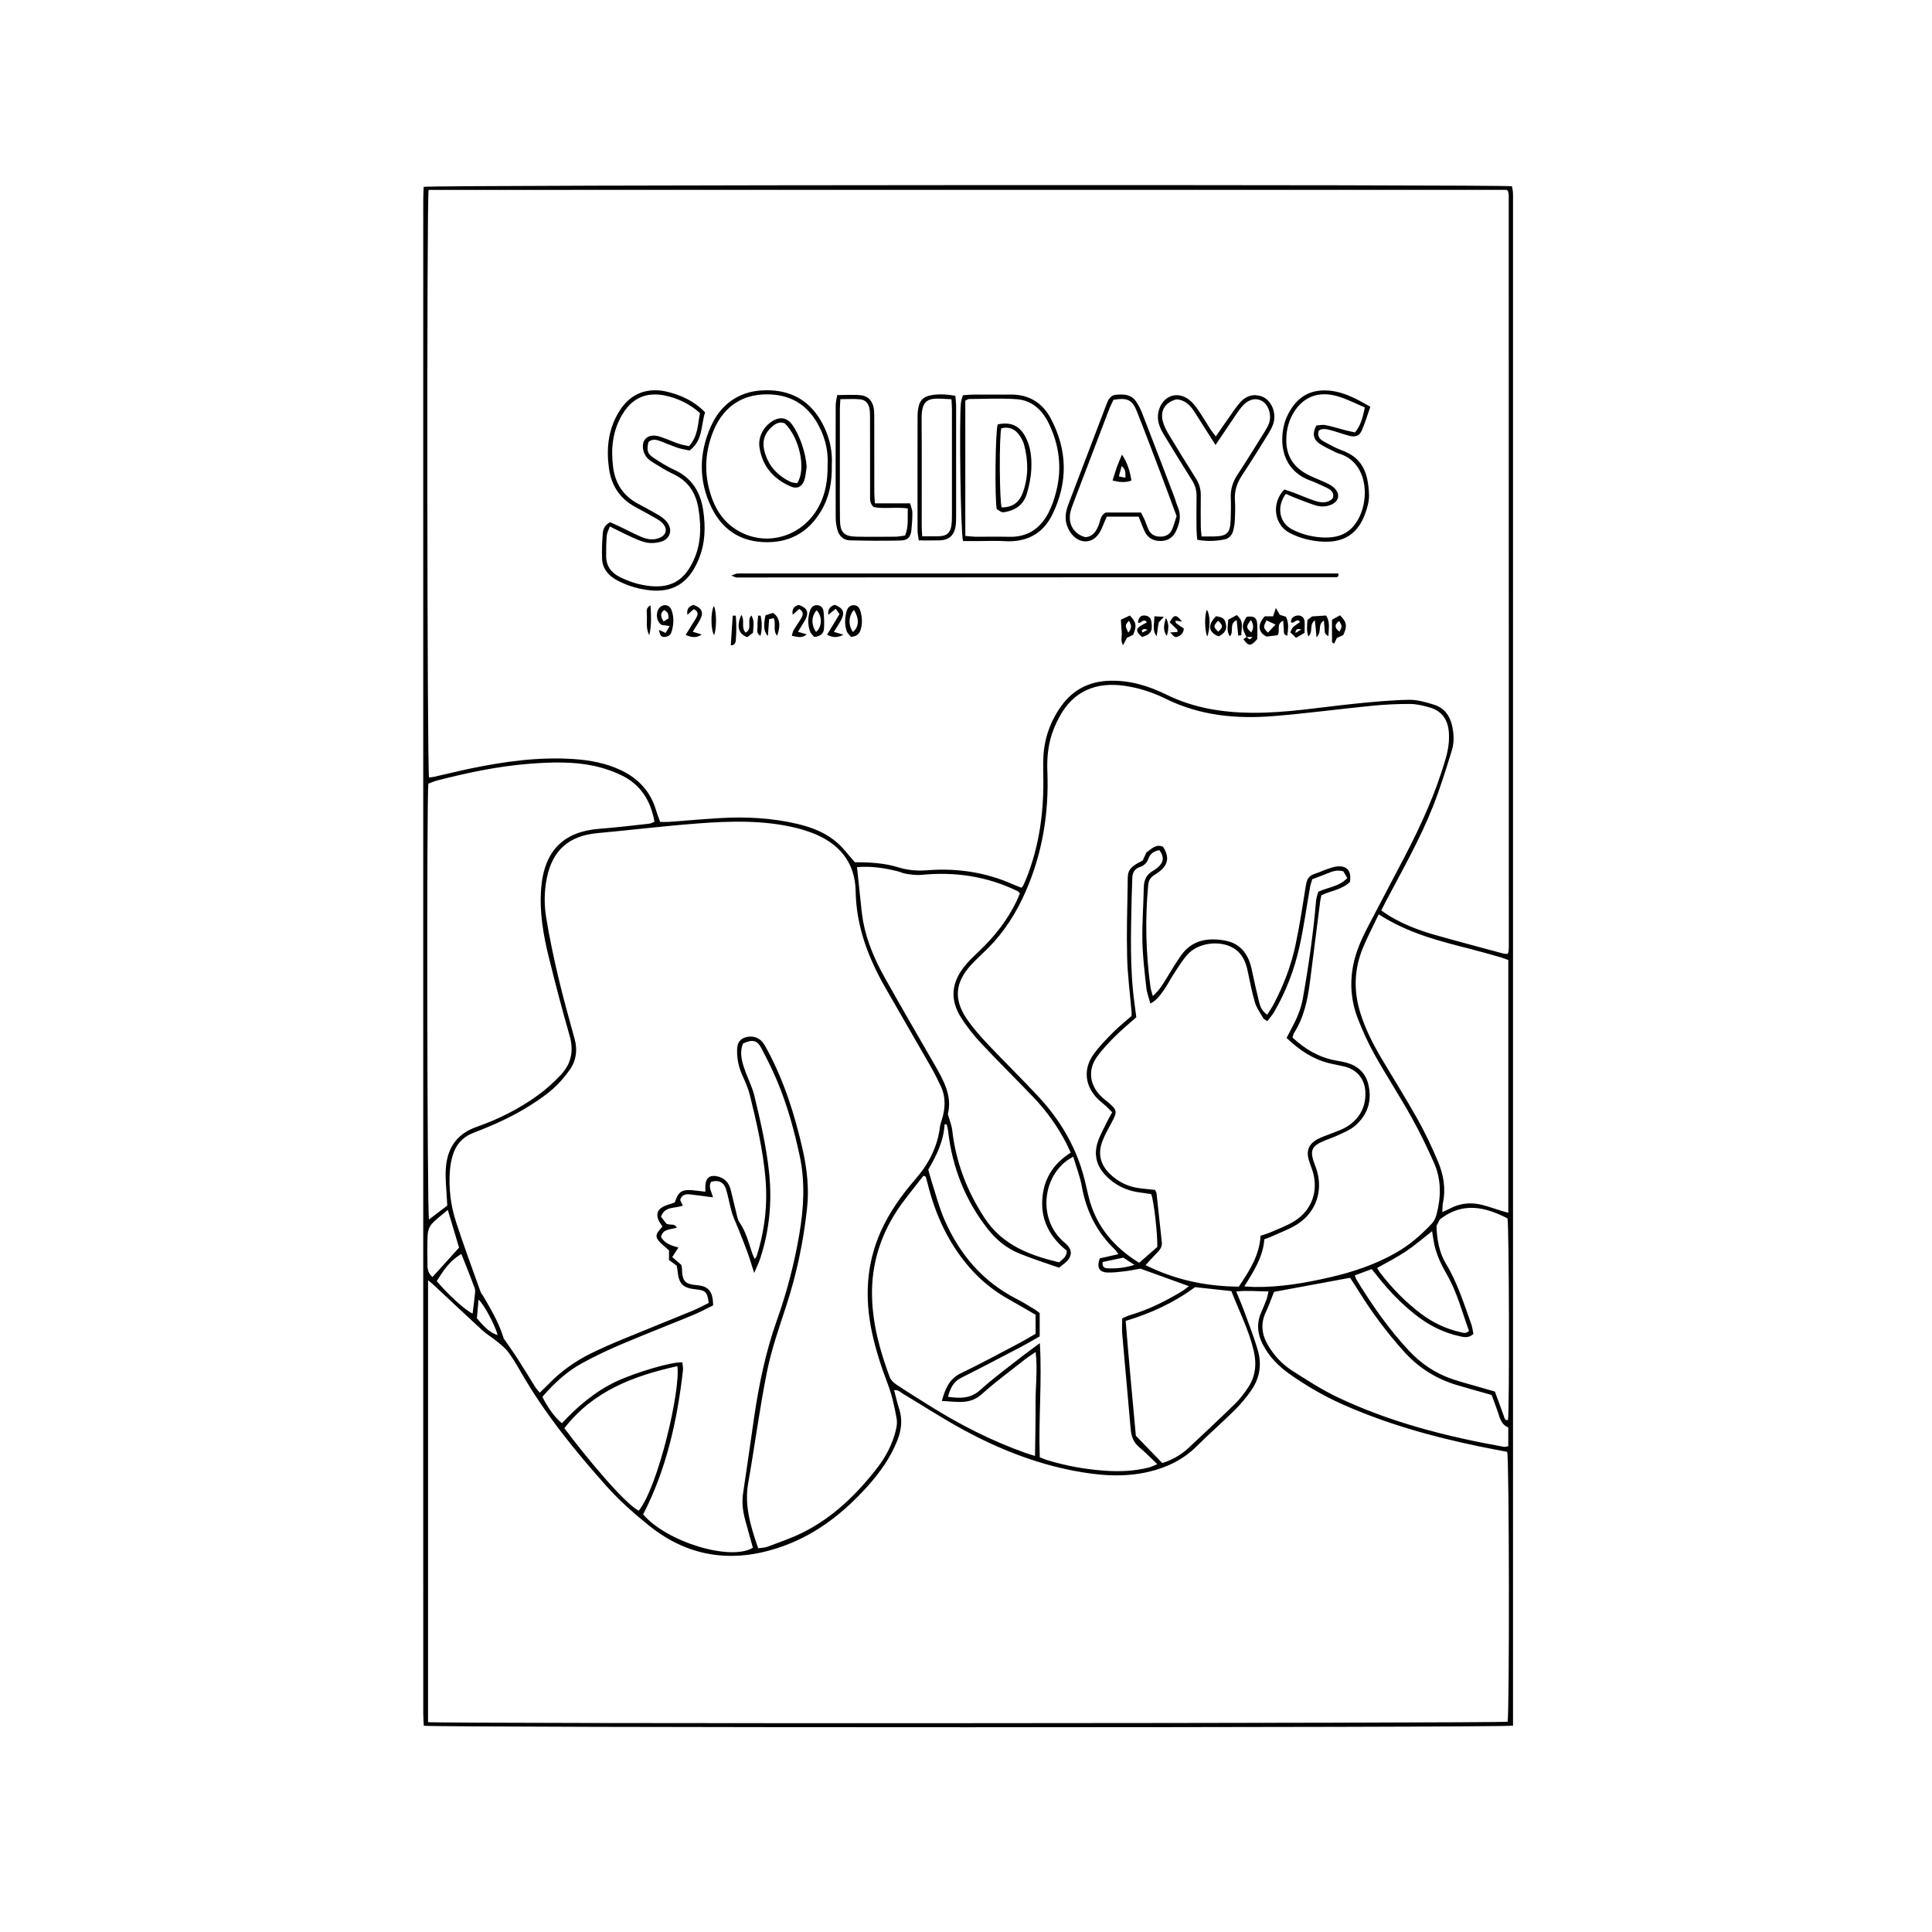 <?xml version="1.0" encoding="utf-8"?>
<!-- Generator: Adobe Illustrator 24.1.2, SVG Export Plug-In . SVG Version: 6.00 Build 0)  -->
<svg version="1.1" id="Layer_1" xmlns="http://www.w3.org/2000/svg" xmlns:xlink="http://www.w3.org/1999/xlink" x="0px" y="0px"
	 viewBox="0 0 2269 2269" style="enable-background:new 0 0 2269 2269;" xml:space="preserve">
<g>
	<path d="M1776.94,2026.66c-10.93,2.51-1269.51,2.43-1279.22,0.08c-0.21-4.5-0.63-9.37-0.63-14.24
		c-0.03-165.64-0.03-331.29-0.03-496.93c0-426.93,0-853.85,0.02-1280.78c0-5.24,0.34-10.47,0.5-15.36
		c8.43-2.31,1265.59-2.86,1278.07-0.68c0.38,2.22,1.05,4.71,1.2,7.23c0.22,3.65,0.08,7.33,0.08,11c0,286.63,0,573.26,0,859.88
		c0,103.64,0,207.29,0,310.93c0,80.64,0,161.29,0,241.93c0,120.97,0,241.93,0,362.9
		C1776.94,2017.21,1776.94,2021.82,1776.94,2026.66z M503.36,223c-2.32,12.72-1.78,682.25,0.5,690.12c2.13-0.3,4.38-0.46,6.56-0.95
		c13.96-3.15,27.85-6.62,41.85-9.53c40.21-8.35,80.69-13.98,121.93-11.15c19.07,1.31,37.61,4.81,55.05,13.07
		c20.68,9.8,34.88,25.18,41.36,47.39c1.28,4.39,3.03,8.65,4.68,13.31c3.91,0,7.22,0.2,10.48-0.03c19.92-1.45,39.82-3.27,59.76-4.44
		c30.73-1.81,61.27-0.2,91.32,6.92c17.37,4.12,33.85,10.6,47.23,22.74c7.07,6.41,12.85,14.24,19.87,22.17
		c16.49,0.03,34.17,0.76,51.14,6.01c11.3,3.5,22.21,4.35,34.18,3.41c34.64-2.7,68.43,2.34,100.48,16.6
		c3.27,1.46,6.65,2.67,9.91,3.97c1.08-1.42,1.82-2.13,2.23-2.99c1.15-2.4,2.22-4.84,3.21-7.31c14.76-36.71,20.39-75.04,20.24-114.39
		c-0.04-9.33-0.39-18.67-0.01-27.99c0.91-22.23,8.04-42.5,20.9-60.56c13.88-19.49,33.2-29.22,57.08-29.88
		c23.58-0.65,45.63,5.98,66.34,16.2c31.9,15.75,65.74,21.13,100.7,21.43c40.08,0.34,79.58-6.44,119.3-10.52
		c21.5-2.21,43.09-4.29,64.67-4.73c10.02-0.21,20.4,2.77,30.13,5.85c11.22,3.55,18.01,12.14,20.74,23.73
		c2.33,9.91,2.9,20.1-0.05,29.68c-6.73,21.94-13.57,43.91-21.94,65.26c-15.24,38.84-36.02,75.05-55.42,111.89
		c-1.82,3.45-3.53,6.95-5.58,11c3.72,2.49,6.63,4.64,9.72,6.49c16.12,9.64,33.47,16.51,51.43,21.66
		c27.19,7.8,54.55,14.98,81.86,22.36c1.77,0.48,3.7,0.38,5.33,0.53c0.55-1.2,0.99-1.78,1.07-2.4c0.21-1.65,0.38-3.31,0.38-4.97
		c-0.01-294.62-0.03-589.24-0.08-883.86c0-1.31-0.39-2.62-0.64-3.92c-0.06-0.32-0.21-0.64-0.39-0.9c-0.19-0.27-0.47-0.46-1.36-1.29
		C1348.06,223,925.96,223,503.36,223z M502.72,2022.52c15.03,2.04,1260.54,1.38,1267.83-0.48c2.27-9.56,2.02-308.31-0.47-316.94
		c-11.05-2.15-22.47-4.23-33.83-6.6c-55.21-11.52-109.31-26.64-160.91-49.83c-21.05-9.46-40.87-21.03-59.77-34.21
		c-13.56-9.45-25.06-20.9-32.67-35.84c-6.25-12.28-7.27-24.75-1.6-37.56c2.16-4.87,4.21-9.8,6.06-14.79
		c0.99-2.67,1.43-5.55,2.43-9.58c-13.04-0.04-24.84-1.34-37.92,0.05c3.5,8.64,6.56,15.62,9.17,22.78
		c5.58,15.31,11.59,30.52,16.17,46.13c4.83,16.46,2.34,32.62-7.43,46.84c-5.81,8.45-12.52,16.46-19.79,23.69
		c-14.41,14.33-29.84,27.64-44.2,42.01c-15.87,15.89-35,25.18-56.47,30.27c-29.49,7-58.95,4.47-88.23-1.15
		c-45.54-8.73-88.23-25.67-128.81-47.63c-24.58-13.3-48.05-28.65-72.09-42.98c-2.86-1.71-5.4-4.76-10.12-4.02
		c2.06,7.71,3.6,14.84,5.87,21.74c4.18,12.7,2.78,24.84-2.02,37.07c-8.03,20.5-20.57,37.93-35.17,54.18
		c-27.13,30.19-58.28,54.95-96.55,69.24c-57.33,21.4-111.46,15.81-159.96-23.21c-17.6-14.16-34.78-29.31-49.79-46.12
		c-37.3-41.8-72.61-85.26-100.67-134.09c-4.65-8.08-9.37-16.21-14.95-23.64c-3.69-4.91-8.8-8.84-13.61-12.8
		c-5.39-4.43-11.56-7.96-16.69-12.65c-19.16-17.55-38.03-35.41-57.03-53.14c-1.84-1.72-3.82-3.28-6.78-5.81
		C502.72,1677.28,502.72,1849.66,502.72,2022.52z M890.43,1818.33c3.86-0.6,7.62-0.57,10.89-1.81c13.97-5.3,28.27-10.04,41.59-16.71
		c35.59-17.82,63.39-44.98,87.51-76.13c8.83-11.41,15.74-24.04,19.97-37.83c1.91-6.24,3.78-13.32,2.69-19.5
		c-2.48-14.03-5.59-28.19-10.65-41.46c-7.38-19.36-13.75-38.94-18.15-59.14c-8.89-40.78-7.13-80.74,10.08-119.39
		c10.28-23.09,24.91-43.25,41.32-62.23c15.15-17.53,25.34-37.33,28.21-60.58c0.32-2.62,1.14-5.2,1.97-7.72
		c4.54-13.78,5.15-27.46-1.26-40.83c-3.6-7.5-7.3-14.98-11.43-22.2c-17.69-30.95-35.66-61.74-53.34-92.7
		c-20.06-35.14-34.22-71.87-34.92-113.31c-0.58-34.54-19.88-56.85-51.67-68.81c-5.6-2.1-11.33-3.95-17.13-5.39
		c-38.7-9.62-78.04-8.44-117.26-5.46c-39.14,2.98-78.14,7.73-117.24,11.32c-33.6,3.09-52.91,20.11-59.49,53.21
		c-3.03,15.23-3.14,30.69-0.69,45.77c3.84,23.63,8.81,47.11,14.31,70.42c5.74,24.3,12.56,48.35,19.14,72.45
		c3.68,13.47,1.61,26.01-6.42,37.07c-5.63,7.76-12.04,15.2-19.2,21.54c-7.93,7.03-16.85,13.05-25.81,18.8
		c-21.12,13.55-43.97,23.67-67.32,32.66c-12.8,4.93-20.89,14.06-24.6,26.99c-1.64,5.72-2.72,11.7-3.16,17.63
		c-1.55,20.51,0.93,40.76,7.24,60.19c8.94,27.53,19.07,54.67,28.78,81.94c0.65,1.82,2.14,3.32,3.14,5.03
		c9.54,16.38,19.1,32.76,24.02,49.78c5.85,8.48,11.13,15.74,15.99,23.28c7.21,11.21,14.08,22.64,21.18,33.91
		c1.33,2.11,3.12,3.94,5.19,6.5c3.68-3.59,6.82-6.51,9.79-9.59c14.73-15.28,31.74-27.47,50.75-36.77
		c11.65-5.7,23.56-10.93,35.55-15.89c27.7-11.45,55.55-22.52,83.26-33.95c6.66-2.75,13-6.27,19.1-9.25
		c-1.64-12.66-3.77-14.78-14.9-15.9c-15.51-1.56-20.31-6.41-21.73-21.88c-0.12-1.31-0.39-2.61-0.89-5.88
		c-2.55-1.86-6.33-4.61-9.14-6.66c0-5.26,0-8.85,0-11.29c-5.05-4.8-10.32-8.25-13.4-13.1c-4.01-6.3,2.63-10.67,5.71-15.1
		c-1.05-1.45-1.66-2.23-2.2-3.05c-6.97-10.65-4.35-18.14,7.7-22.09c3.11-1.02,6.23-2.03,8.92-2.91
		c4.23-12.82,8.04-15.46,20.67-14.48c4.87,0.38,9.71,1.12,15.31,1.78c0-3.25-0.13-5.5,0.02-7.73c0.59-8.39,5.09-12.07,13.32-10.49
		c8.69,1.66,14.14,7.16,16.34,15.65c2.26,8.7,4.13,17.51,6.36,26.22c1.06,4.17,1.66,8.84,3.99,12.24
		c7.5,10.97,10.81,23.5,14.79,35.83c0.73,2.26,1.88,4.39,3.17,7.33c1.25-1.92,2-2.68,2.28-3.58c9.56-30.24,13.08-61.18,10.18-92.76
		c-3-32.6-10.4-64.43-18.17-96.13c-1.96-8-5.43-15.7-8.85-23.25c-4.2-9.3-6.28-18.95-6.19-29.05c0.06-6.59,1.53-12.63,8.84-15.25
		c7.67-2.75,15.97-0.97,20.92,5.13c2.28,2.82,4.03,6.11,5.76,9.33c19.74,36.68,32.17,75.96,41.38,116.39
		c5.22,22.9,7.82,46.07,5.29,69.46c-4.23,39.18-12.29,77.55-24.57,115.09c-8.28,25.3-17.19,50.64-22.44,76.65
		c-8.75,43.38-14.4,87.38-22.11,130.99C873.97,1768.52,881.72,1792.95,890.43,1818.33z M1461.4,1510.74
		c5.33,0.33,8.51,0.66,11.69,0.71c30.17,0.48,59.63-4.64,88.89-11.36c26.72-6.14,52.39-14.71,76.51-28.25
		c16.57-9.3,30.45-21.4,43.25-35.01c2.6-2.76,4.37-6.75,5.36-10.48c5.43-20.5,5.74-41.08-2.97-60.7
		c-8.09-18.22-16.77-36.27-26.5-53.67c-13.82-24.71-29.3-48.49-43.15-73.18c-7.63-13.6-14.15-27.95-19.79-42.49
		c-8.12-20.93-9.75-42.75-5-64.86c3.25-15.12,9.56-29.09,16.64-42.71c14.44-27.79,29.15-55.44,43.63-83.2
		c19.29-36.98,36.44-74.86,48-115.09c2.88-10.03,4.4-20.15,3.6-30.59c-1.1-14.42-7.95-24.73-22.07-28.88
		c-7.6-2.23-15.61-4.19-23.44-4.23c-14.95-0.09-29.96,0.68-44.85,2.15c-38.74,3.82-77.35,9.07-116.14,12.16
		c-43.33,3.45-85.8-0.61-125.68-20.25c-15.28-7.53-31.43-12.89-48.38-15.36c-33.62-4.89-60.16,6.02-76.55,36.03
		c-2.23,4.08-4.25,8.31-6.07,12.59c-7.08,16.58-9.03,34.01-8.32,51.86c1.95,49-5.78,96.14-25.57,141.31
		c-10.84,24.75-24.95,47.03-43.97,66.17c-6.58,6.62-13.61,12.8-19.91,19.66c-18.86,20.57-20.86,40.37-5.29,63.4
		c7.41,10.96,16.42,20.97,25.53,30.64c19.43,20.61,39.78,40.35,59.03,61.11c23.87,25.74,41.83,55.18,51.72,89.12
		c2.7,9.26,4.62,18.75,6.92,28.13c8.59,35.03,30.32,59.74,59.36,77.6c8.06-7.05,15.27-13.36,21.29-18.62
		c0.42-15.36-4.19-54.95-7.12-62c-3.82-0.57-8.03-1.32-12.28-1.82c-16.14-1.89-30.01-8.34-41.3-20.17
		c-10.6-11.11-14.02-24.22-9.41-38.71c2.6-8.16,6.96-15.78,10.69-23.56c1.84-3.84,4.08-7.49,6.47-11.81
		c-2.73-2.77-4.91-5.17-7.29-7.36c-3.19-2.92-6.74-5.48-9.79-8.54c-15.12-15.15-17.25-35.26-4.62-52.55
		c6.63-9.08,14.58-17.28,22.53-25.28c7-7.05,14.84-13.28,21.88-19.49c0-2.28,0.1-3.6-0.01-4.91c-1.79-21.22-4.6-42.41-5.16-63.66
		c-0.75-27.96,0.09-55.98,0.58-83.96c0.29-16.47-1.76-20.4,17.63-29.95c1.39-3,2.92-6.29,4.45-9.56c6-4.1,11.1-10.29,19.44-6.67
		c7.6,11.58,6.27,20.91-4.01,28.9c-2.1,1.63-4.32,3.13-6.57,4.55c-4.26,2.7-6.33,6.49-6.8,11.53c-3.75,39.99-2.83,79.87,2.65,119.64
		c0.43,3.13,1.57,6.17,2.76,10.72c7.26-6.36,11.33-13.09,15.47-19.81c5.77-9.34,11.31-18.85,17.63-27.81
		c12.85-18.23,31.59-21.19,51.68-17.53c18.7,3.4,27.88,16.6,31.53,34.5c2.59,12.72,5.52,25.37,8.62,37.97
		c1.33,5.42,3.52,10.63,9.48,14.55c2.78-4.54,5.59-8.57,7.85-12.89c11.32-21.66,20.07-44.42,25.21-68.25
		c4.97-23.07,8.4-46.48,12.16-69.8c1.54-9.54,3.58-12.37,12.91-15.31c3.8-1.19,7.38-3.05,11.15-4.32c4.08-1.37,8.2-3.02,12.42-3.48
		c11.95-1.3,17.57,5.31,15.4,18.19c-9.03,8.99-22.34,10.23-33.47,15.59c-0.53,2.46-1.09,4.36-1.34,6.31
		c-4.05,31.7-8.01,63.41-12.1,95.11c-2.74,21.26-7.01,42.08-18.83,60.55c-0.85,1.32-1.04,3.06-1.71,5.14
		c14.54,13.49,30.77,23.27,50.39,26.89c4.58,0.85,9.21,1.57,13.67,2.86c12.82,3.71,21.67,11.87,24.9,24.92
		c4.85,19.58-0.66,36.44-15.99,49.37c-5.45,4.6-12.51,7.43-19.1,10.53c-6.62,3.11-13.69,5.25-20.32,8.34
		c-10.25,4.78-12.54,10.29-9.25,20.95c1.08,3.5,2.51,6.88,3.67,10.36c8.51,25.38-0.08,51.15-22.84,65.4
		c-8.94,5.6-19.12,9.24-28.79,13.67c-2.96,1.36-6.09,2.35-9.4,3.61C1483.34,1476.02,1472.74,1492.62,1461.4,1510.74z
		 M1480.48,1451.25c4.62-1.54,8.17-2.42,11.47-3.88c9.41-4.17,19.26-7.71,27.96-13.07c21.18-13.04,29.09-36.4,21.33-59.97
		c-1.46-4.43-3.27-8.75-4.47-13.24c-2.64-9.93,0.73-17.68,9.69-22.71c2.61-1.46,5.38-2.66,8.16-3.76c6.5-2.57,13.12-4.85,19.57-7.54
		c19.53-8.15,30.2-24.39,29.38-44.43c-0.62-15.19-9.72-26.43-24.56-30.07c-6.14-1.51-12.4-2.5-18.53-4.06
		c-19.24-4.88-34.92-15.65-49.46-29.55c1.77-3.43,3.23-6.37,4.8-9.25c6.39-11.72,11.87-23.6,14.27-37.06
		c6.78-38.06,12.26-76.26,15.55-114.79c0.32-3.79,1.79-7.49,2.56-10.58c11.9-5.38,24.64-5.99,34.08-16.1
		c-1.78-3.02-3.48-5.92-4.68-7.95c-7.62-1.97-13.15,0.26-18.75,2.58c-5.5,2.28-11.13,4.26-17.75,6.77c-0.78,2.85-1.98,6.22-2.59,9.7
		c-4.2,23.58-7.36,47.39-12.64,70.72c-5.97,26.38-15.64,51.63-29.3,75.15c-2.23,3.85-5.26,7.23-8.18,11.16
		c-2.39-1.75-4.16-2.41-4.89-3.67c-3.45-6.01-7.72-11.86-9.66-18.37c-3.6-12.09-5.9-24.58-8.54-36.95
		c-2.37-11.13-6.59-20.96-16.98-27.02c-16.32-9.52-41.78-6.02-54.14,8.21c-5.85,6.74-10.56,14.5-15.49,22
		c-4.2,6.4-7.59,13.35-12.04,19.55c-3.96,5.52-7.82,11.45-15.64,15.56c-1.75-6.72-4.07-12.6-4.73-18.66
		c-1.97-18.2-4.26-36.45-4.63-54.72c-0.42-20.94,1.27-41.92,1.65-62.89c0.16-8.79,3.1-15.41,10.99-19.78
		c2.87-1.59,5.57-3.76,7.79-6.18c4.91-5.34,4.67-11.03-0.5-17.91c-5.82,0.9-10.58,3.71-12.66,9.5c-1.86,5.16-5.04,8.58-10.11,10.22
		c-6.35,2.05-8.79,6.67-9,12.9c-0.26,7.66-0.58,15.32-0.74,22.98c-0.88,41.64-2.35,83.29,3.38,124.75
		c0.72,5.21,1.37,10.43,2.07,15.85c-8.61,7.67-17.15,14.62-24.9,22.36c-7.51,7.5-14.89,15.31-21.12,23.87
		c-11.02,15.15-9.02,32.97,4.28,46.23c3.06,3.05,6.56,5.64,9.85,8.46c9.18,7.87,9.49,10.46,3.65,21.3
		c-4.25,7.9-8.78,15.77-11.87,24.14c-5.23,14.16-1.89,26.88,8.97,37.47c10.4,10.14,22.86,15.86,37.32,17.26
		c5.51,0.53,11.02,1.19,15.96,1.73c0.89,2.17,1.51,3.06,1.61,4c2.11,19.19,4.16,38.38,6.24,57.57c0.56,5.21-2.26,8.76-5.63,12.21
		c-4.31,4.41-8.42,9.02-13.53,14.53c35.74,17.74,71.94,24.94,109.5,25.26C1467.57,1492.26,1479.07,1474.36,1480.48,1451.25z
		 M525.27,1415.84c-0.14-2.47-0.29-4.77-0.4-7.07c-0.54-11.29-1.89-22.61-1.43-33.86c1.03-24.78,11.48-42.8,36.52-51.55
		c25.51-8.92,49.72-21.11,71.7-37c9.64-6.97,18.6-15.14,26.79-23.79c12.36-13.05,15.7-28.34,10.54-46.18
		c-8.78-30.38-16.71-61.01-24.34-91.7c-6.61-26.57-11.24-53.56-9.12-81.09c3.48-45.25,27.21-67.09,68.18-70.22
		c19.57-1.49,39.08-3.87,58.6-5.99c2.11-0.23,4.12-1.44,6.32-2.25c-4.46-25.22-16.57-44.17-39.48-54.97
		c-8.37-3.95-17.24-7.19-26.22-9.43c-27.19-6.79-54.95-5.82-82.5-3.63c-36.23,2.88-71.73,10.47-106.91,19.47
		c-3.74,0.96-7.31,2.6-10.46,3.74c-2.08,14.56-1.44,503.98,0.74,511.92C510.82,1426.87,517.61,1421.69,525.27,1415.84z
		 M800.32,1485.72c0.28,1.81,0.54,2.78,0.57,3.77c0.45,15.63,3.17,18.59,18.44,19.99c12.94,1.18,18.16,7.61,18.15,23.63
		c-7.5,3.63-15.36,7.93-23.59,11.33c-28,11.58-56.28,22.51-84.17,34.34c-15.6,6.62-30.97,13.96-45.87,22.04
		c-18.31,9.93-33.35,24.07-46.82,39.64c5.56,11.85,15.76,25.77,22.95,30.98c18.4-19.68,38.77-37.19,63.56-48.89
		c22.52-10.63,66.65-23.79,77.83-22.47c0.25,2.99,1.07,6.26,0.71,9.39c-6.67,58.92-19.48,116.17-46.74,169.08
		c27.7,32.4,102.43,55.17,128.89,39.17c-3.07-11.03-6.29-22.19-9.26-33.43c-2.65-10.05-3.86-20.14-2.25-30.64
		c4.53-29.62,8.57-59.31,12.93-88.95c5.68-38.62,13.48-76.74,26.59-113.64c11.73-33.02,20.59-66.77,26.48-101.37
		c5.25-30.83,7.06-61.51,0.44-92.33c-6.38-29.69-14.37-58.93-26.09-86.97c-5.64-13.5-12.17-26.66-19-39.61
		c-4.89-9.27-10.57-10.36-21.4-5.27c-4.77,11.68-0.92,22.97,3.28,34.23c3.36,9.02,7.76,17.78,9.99,27.07
		c7.24,30.1,14.26,60.26,17.41,91.19c3.47,34,0.22,67.17-10.39,99.61c-1.74,5.33-4.27,10.41-7.21,17.47
		c-3.17-9.81-5.37-17.39-8.07-24.8c-3.4-9.35-7.18-18.57-10.84-27.83c-2.42-6.13-5.39-12.08-7.26-18.37
		c-2.56-8.61-4.01-17.54-6.48-26.17c-2.7-9.42-8.71-12.53-17.88-10.01c-3.95,6.46,0.97,12.34,2.1,18.34
		c-9.66-1.28-18.46-2.62-27.31-3.55c-4.91-0.52-9.4,0.5-11.18,6.63c0.41,0.89,0.94,2.07,1.51,3.24c0.52,1.08,1.08,2.14,1.64,3.25
		c-9,3.88-21.2,0.16-25.68,13.13c2.46,3.18,4.83,6.25,6.37,8.24c4.68,2.19,9.51-0.77,12.24,4.5c-6.99,2.67-16.4,0.95-18.57,11.06
		c4.43,7.91,12.37,10.22,20.49,12.36c-2.59,3.97-4.77,7.32-7.32,11.22C793.8,1480.04,797.3,1483.09,800.32,1485.72z M1006.51,1018.4
		c1.77,16.93,3.38,32.76,5.1,48.58c0.58,5.29,1.21,10.59,2.2,15.82c4.45,23.52,13.96,45.18,25.54,65.87
		c19.04,34,38.64,67.69,58.11,101.45c10.77,18.68,21.13,37.4,15.7,58.24c2.12,7.62,4.51,13.26,5.17,19.1
		c4.28,37.47,17.33,71.46,37.99,103c20.9,31.92,52.94,43.79,87.51,52.09c4.28-3.76,9.06-6.55,9.07-13.65
		c-18.34-14.64-29.78-33.56-28.91-58.08c0.87-24.65,12.19-43.83,33.48-57.05c-1.97-4.24-3.38-7.58-5.04-10.79
		c-10.3-19.98-23.27-38.12-38.76-54.35c-20.25-21.21-41.19-41.75-61.21-63.16c-8.82-9.43-17.09-19.68-23.91-30.62
		c-12.88-20.63-11.39-40.09,3.66-59.33c5.3-6.78,11.72-12.73,17.97-18.7c18-17.19,33.18-36.43,43.95-58.97
		c1.39-2.91,2.47-5.96,3.64-8.82c-1.4-1.25-2.01-2.1-2.85-2.51c-35.69-17.38-73.34-22.98-112.69-19.04
		c-5.79,0.58-11.79-0.37-17.62-1.17c-3.58-0.49-6.98-2.2-10.52-3.08C1038.55,1019.36,1022.87,1016.96,1006.51,1018.4z
		 M1260.46,1358.45c-3.78,2.29-5.55,3.19-7.14,4.35c-30.06,22.02-33.82,71.18-2.8,96.76c9.07,7.48,9.75,15.65,0.12,23.81
		c-2,1.69-4.1,3.26-6.88,5.46c-15.57-5.52-31.45-10.5-46.81-16.77c-14.72-6.01-26.91-15.99-36.76-28.5
		c-26.63-33.85-41.79-72.4-46.69-115.1c-0.31-2.67-1.11-5.29-1.69-7.93c-0.81-0.03-1.63-0.06-2.44-0.09
		c-1.16,19.92-9.68,37.09-19.16,53.17c1.42,5.07,2.44,9.26,3.77,13.35c4.81,14.87,8.65,30.16,14.79,44.46
		c17.62,41.06,45.02,73.64,85.47,94.25c7.11,3.62,13.89,7.9,20.75,12.01c2.23,1.34,4.22,3.08,6.05,4.44c0,9.47,0,18.3,0,27.41
		c-8.11,4.55-15.55,8.96-23.19,12.96c-23.02,12.04-46.02,24.13-69.24,35.76c-9.32,4.67-12.56,12.64-15.32,22.21
		c14.21,1.87,26.44,2.4,37.92-8.01c15.51-14.08,32.57-26.46,49.06-39.44c6.34-4.99,12.95-9.64,20.97-15.57
		c2.66,45.69-1.73,89.55-0.11,134.05c3.1,1.17,6.1,2.51,9.22,3.46c21.75,6.59,44.01,10.63,66.64,12.25
		c17.65,1.27,35.3,0.65,52.59-3.81c2.68-0.69,5.19-2.05,9.57-3.83c-7.79-7.38-13.95-13.92-20.85-19.57
		c-7.04-5.77-9.68-12.95-10.42-21.7c-3.15-37.16-6.68-74.29-9.89-111.44c-0.51-5.9-0.07-11.88-0.07-18.45
		c3.2-1.37,6.1-2.97,9.21-3.88c21.58-6.32,41.48-16.29,60.68-27.79c2.66-1.6,5.03-3.69,8.45-6.23c-20.19-7.3-38.8-14.02-56.94-20.58
		c-6.49,1.12-12.67,2.44-18.92,3.18c-6.59,0.78-13.27,1.6-19.87,1.35c-9.68-0.37-12.71-5.9-8.94-16.59
		c6.58-1.47,13.74-3.08,21.88-4.9c-1.86-2.57-2.62-4.05-3.76-5.14c-21.56-20.47-34.04-45.52-39.24-74.74
		C1268.45,1381.79,1264.13,1370.9,1260.46,1358.45z M1619.2,1073.84c-6.5,13.69-12.96,26.05-18.34,38.86
		c-10.59,25.22-11.37,51.01-3.16,77.17c5.83,18.57,14.49,35.77,24.35,52.42c14.26,24.07,29.15,47.78,42.81,72.19
		c8.91,15.93,16.77,32.55,23.86,49.38c6.53,15.49,9.51,31.88,5.9,48.87c-0.66,3.12-0.48,6.41-0.76,10.77
		c3.41-1.55,5.83-2.46,8.08-3.7c12.28-6.74,25.28-8.12,38.7-4.74c7.72,1.95,15.23,4.69,22.85,7.04c2.4,0.74,4.85,1.36,7.92,2.22
		c0-99.46,0-197.94,0-296.82c-3.17-1.16-5.88-2.35-8.7-3.14c-12.17-3.43-24.32-6.95-36.57-10.06
		C1689.63,1105.06,1653.17,1095.75,1619.2,1073.84z M1087.2,1381.84c-0.89-0.34-1.78-0.67-2.67-1.01c-1.84,2.33-3.71,4.64-5.51,7
		c-8.47,11.12-17.59,21.81-25.24,33.48c-20.03,30.55-30.43,64.05-29.66,100.92c0.7,33.13,9.4,64.42,20.82,95.11
		c1.26,3.39,4.52,6.58,7.65,8.66c13.03,8.66,26.34,16.9,39.61,25.21c35.37,22.17,72.41,40.97,111.78,55.02
		c3.31,1.18,6.71,2.14,11.56,3.67c0.25-21.4,0.81-41.28,0.63-61.15c-0.17-19.73,2.58-39.51,0.15-60.93
		c-5.19,3.58-9.11,5.99-12.69,8.82c-16.98,13.43-34.55,26.22-50.59,40.7c-14.35,12.94-29.94,8.58-46.93,8
		c4.08-14.42,8.6-25.94,22.32-32.52c23.1-11.08,45.63-23.36,68.33-35.27c6.72-3.53,13.2-7.51,19.46-11.1c0-7.88,0-14.76,0-22.36
		c-10.35-5.97-20.31-11.92-30.47-17.53c-17.98-9.92-33.75-22.54-47.2-38.04c-24.76-28.54-40.03-61.84-49.06-98.25
		C1088.78,1387.44,1087.96,1384.65,1087.2,1381.84z M1496.29,1517.19c-3.35,8.35-6.09,16.23-9.63,23.73
		c-6.43,13.63-4.85,26.47,2.6,39.08c7.26,12.29,16.87,22.54,28.8,30.07c17.15,10.84,34.27,22.05,52.53,30.75
		c62.08,29.57,128.17,46.3,195.56,58.36c1.47,0.26,3.1-0.38,5.22-0.67c0-7.39,0-14.27,0-22.15c-7.9-2.89-9.77-10.44-12.17-17.79
		c-2.25-6.91-4.96-13.67-7.39-20.29c-14.36-4.08-27.83-7.7-41.18-11.74c-24.14-7.29-44.64-20.22-61.64-39.08
		c-19.93-22.11-37.63-45.81-53.29-71.09c-3.3-5.33-6.79-10.55-10.11-15.7C1555.48,1506.25,1526.16,1511.67,1496.29,1517.19z
		 M1365.02,1718.24c11.24-3.53,21.66-9.22,30.51-17.46c18.54-17.26,37.01-34.6,55.12-52.31c5.66-5.54,10.5-12.06,14.97-18.65
		c8.94-13.19,10.39-27.85,6.86-43.12c-5.66-24.48-17.15-46.74-26.33-70.41c-14.84-1.61-29.32-3.18-42.58-4.62
		c-25.22,18.45-51.98,30.77-81.52,39.62c3.66,46.51,8.03,92.16,11.95,134.91C1345.4,1697.97,1354.86,1707.75,1365.02,1718.24z
		 M1687.05,1439.71c0.52,16.57,3.36,31.7,11.45,45.05c13.26,21.89,20.67,46.1,29.25,69.87c1.42,3.92,1.88,8.18,2.71,11.97
		c-5.39,4.94-10.55,3.97-15.84,2.81c-19.23-4.22-36.34-12.79-51.76-24.89c-16.87-13.23-31.68-28.49-44.88-45.35
		c-2.22-2.84-4.55-5.6-7.05-8.68c-6.92,2.57-13.28,4.93-19.83,7.36c0.97,2.46,1.29,3.79,1.96,4.9
		c18.06,29.65,37.81,58.01,61.59,83.47c14.19,15.19,30.79,26.47,50.35,33.19c11.31,3.89,22.95,6.83,34.44,10.19
		c5.37,1.57,10.75,3.14,16.27,4.74c3.61,9.96,7,19.33,10.43,28.68c0.85,2.33,1.11,5.4,4.91,4.75c1.81-11.81,1.31-229.04-0.61-236.92
		c-26.1-13.23-52.32-19.89-79.49,1.3C1690.09,1433.79,1688.57,1436.74,1687.05,1439.71z M750.19,1774.24
		c23.08-29.14,49.13-141.43,45.36-169.79c-51.51,11.37-99.08,29.31-132.73,72.86C687.97,1710.92,733.05,1765.43,750.19,1774.24z
		 M1681.91,1445.93c-10.97,8.55-20.45,16.85-30.84,23.78c-10.66,7.11-22.21,12.87-33.72,19.42c1.22,2.03,1.94,3.51,2.92,4.8
		c14.19,18.63,30.37,35.3,49.15,49.35c13.77,10.31,29.03,17.44,45.82,21.26c3.15,0.72,6.35,2.07,9.99-1.45
		c-7.97-21.88-13.78-44.8-25.55-65.44c-6.63-11.62-12.53-23.5-15.29-36.68C1683.36,1456.16,1682.77,1451.26,1681.91,1445.93z
		 M539.13,1465.28c-4.05-13.6-8.35-28.03-13.2-44.33c-7.37,6.31-13.9,10.92-19.08,16.74c-2.8,3.14-4.38,8.29-4.61,12.63
		c-0.61,11.91-0.26,23.87-0.2,35.82c0.02,5.49,1.59,10.32,5.94,13.59C518.23,1488.4,528.14,1477.44,539.13,1465.28z M512.93,1504.48
		c12.81,15.61,34.64,35.31,42.12,38.15c0.85-6.94,1.79-13.84,2.5-20.77c0.3-2.93,0.96-6.21,0.01-8.8
		c-4.88-13.3-10.23-26.43-15.69-40.32C528.03,1480.62,520.66,1492.37,512.93,1504.48z M560.1,1548.26
		c10.53,12.55,16.73,17.45,24.37,19.71c-2.93-11.38-16.34-36.75-22.49-41.62C561.31,1534.16,560.7,1541.37,560.1,1548.26z
		 M1332.38,1485.57c-5.86-3.81-10.05-6.54-13.16-8.57c-9.09,1.94-16.66,3.56-24.2,5.16c-0.69,5.02,1.35,7.13,5.22,7.35
		C1310.4,1490.1,1320.39,1489.1,1332.38,1485.57z"/>
	<path d="M761.57,519.14c-2.3,10.14-1.33,13.77,6.49,18.86c7.52,4.9,15.14,9.86,23.3,13.51c20.93,9.38,31.25,25.9,34.51,47.85
		c2.88,19.41,2.44,38.44-5.11,56.93c-9.1,22.27-25.09,42.42-62.88,36.26c-11.92-1.94-23.29-5.63-33.86-11.45
		c-9.94-5.47-16.59-13.64-16.95-25.34c-0.31-9.92,0.04-19.91,0.9-29.8c0.43-4.89,2.62-9.65,8.58-12.61
		c3.34,1.49,7.26,3.13,11.09,4.96c8.1,3.88,16.04,8.12,24.27,11.71c6.76,2.95,13.85,4.73,21.33,2.17
		c9.54-3.25,11.55-11.21,4.28-18.33c-2.33-2.29-5.29-4.02-8.16-5.65c-7.81-4.44-15.73-8.69-23.61-13.01
		c-17.96-9.85-27.8-25.08-30.59-45.29c-3.13-22.74-0.92-44.55,10.79-64.7c8.44-14.53,20.41-24.67,37.69-26.55
		c5.84-0.64,12.04-0.34,17.77,0.94c17.43,3.89,33.38,10.93,46.66,24.68c-5.02,15.05-2.16,32.88-18.26,44.79
		c-4.35-0.96-9.24-1.62-13.85-3.16c-6.94-2.31-13.65-5.27-20.49-7.86C770.65,516.23,765.84,515.21,761.57,519.14z M716.21,618.26
		c-1.51,4.37-3.38,7.62-3.65,11c-0.65,7.94-0.72,15.95-0.68,23.93c0.04,11.54,6,19.46,16.04,24.47c11.09,5.54,22.7,9.21,35.14,10.58
		c28.26,3.11,41.14-10.35,49.35-25.78c11.04-20.76,11.54-42.63,7.87-65.15c-3.06-18.77-12.25-32.62-29.92-40.75
		c-7.83-3.6-15.11-8.42-22.55-12.85c-2.56-1.52-5.07-3.28-7.17-5.36c-5.61-5.54-7.32-15.55-3.91-21.17
		c3.29-5.42,10.08-7.14,18.87-4.18c7.24,2.44,14.24,5.62,21.47,8.12c3.92,1.36,8.09,1.98,12.04,2.91
		c10.87-11.85,10.29-25.81,12.96-38.9c-12.35-10.95-26.04-17.44-41.23-20.64c-5.43-1.14-11.25-1.58-16.75-0.97
		c-15.06,1.67-25.6,10.52-33.14,23.12c-11.45,19.13-13.68,39.88-10.93,61.68c2.44,19.3,11.66,33.65,28.72,42.97
		c8.47,4.63,17.06,9.07,25.32,14.04c3.62,2.18,7.22,5,9.7,8.36c6.41,8.68,3.18,19.24-7.14,22.42c-5.21,1.61-11.27,2.15-16.61,1.21
		c-6.42-1.14-12.61-4.06-18.65-6.76C733.22,626.92,725.32,622.76,716.21,618.26z"/>
	<path d="M1508.37,574.87c3.95,1.35,8,2.6,11.95,4.1c8.08,3.07,15.99,6.64,24.2,9.29c7.08,2.29,14.38,2.99,20.43-2.66
		c2.24-5.26,0-8.65-4-11.22c-1.95-1.25-4.11-2.19-6.23-3.14c-5.17-2.31-10.26-4.85-15.57-6.77c-33.71-12.21-37.16-44.54-30.41-68.05
		c1.45-5.05,3.85-9.96,6.55-14.5c10.89-18.28,27.18-25.5,48.15-22.89c16.62,2.06,30.69,9.97,45.92,18.7
		c-3.41,9.66-6.12,18.87-9.94,27.6c-2.94,6.73-7.49,8.36-14.88,6.45c-7.08-1.83-13.96-4.44-21.03-6.35
		c-4.74-1.28-9.67-2.81-14.59,0.16c-2.4,6.37,0.88,10.3,5.94,13.02c6.74,3.63,13.47,7.48,20.62,10.09
		c21.76,7.94,31.53,22.4,32.34,53.03c0.19,7.4-2.18,15.21-4.81,22.29c-8.43,22.67-24.36,33.1-48.51,32.14
		c-14.12-0.56-27.75-3.84-40.28-10.5C1496.35,616.15,1492.81,590.73,1508.37,574.87z M1510.08,580.01
		c-11.38,15.42-7.44,34.3,7.77,41.93c12.07,6.06,25.03,9.17,38.48,9.35c11.59,0.15,22.55-2.47,31.13-11.08
		c22.09-22.16,23.17-76.48-15.16-87.57c-2.22-0.64-4.31-1.78-6.38-2.84c-5.32-2.74-10.87-5.16-15.83-8.46
		c-7.82-5.21-9.14-12.06-4.09-21.63c3.12-0.18,7.11-1.16,10.78-0.45c7.48,1.44,14.77,3.84,22.16,5.75
		c4.09,1.05,8.23,1.91,12.39,2.86c7.18-8.73,9.21-18.34,11.6-29.39c-11-4.57-21.37-10.06-32.42-13.2
		c-21.84-6.21-39.26,0.63-50.47,18.08c-5.35,8.32-8.24,17.46-9.11,27.2c-2.05,22.98,6.85,38.45,27.65,48.21
		c6.93,3.25,14.11,5.96,20.98,9.34c3.2,1.57,6.49,3.66,8.74,6.34c5.66,6.74,3.73,14.29-4.21,17.95c-6.34,2.93-13.03,3.07-19.52,0.99
		c-7.9-2.54-15.61-5.68-23.37-8.67C1517.57,583.33,1514,581.68,1510.08,580.01z"/>
	<path d="M1572.01,676.12c-0.69,0.6-1.37,1.72-2.06,1.72c-234.87,0.19-469.74,0.31-704.62,0.37c-1.43,0-2.87-0.94-6.49-2.2
		c3.62-1.32,5.14-2.23,6.74-2.38c2.97-0.28,5.99-0.14,8.99-0.14c228.22,0,456.45,0,684.67,0c4.21,0,8.42,0,12.63,0
		C1571.92,674.36,1571.96,675.24,1572.01,676.12z"/>
	<path d="M1131.02,635.45c-2.89-9.85-4.59-142-2.5-162.35c0.29-2.82,1.4-5.56,2.27-8.88c4.31-0.3,7.88-0.75,11.45-0.77
		c14.98-0.08,29.96,0.07,44.94-0.06c21.07-0.18,36.94,9.6,46.54,27.46c20.11,37.39,20.82,76.01,1.88,114.04
		c-11.18,22.46-30.6,32.23-55.85,30.65c-10.26-0.64-20.6-0.1-30.9-0.09C1142.95,635.46,1137.05,635.45,1131.02,635.45z
		 M1133.68,629.41c5.26,0.44,8.49,0.91,11.73,0.94c13.31,0.09,26.64-0.21,39.94,0.1c21.37,0.5,36.29-9.72,45.85-27.92
		c4.13-7.86,7-16.58,9.21-25.22c7.03-27.53,3.69-54.24-8.54-79.7c-7.63-15.89-19.79-27.52-37.97-28.79
		c-18.55-1.3-37.26-0.28-55.9-0.2c-0.89,0-1.79,0.73-4.32,1.83C1133.66,522.6,1133.66,575.32,1133.68,629.41z"/>
	<path d="M1427.86,512.52c5.58-8.02,10.4-15.06,15.36-22.01c4.44-6.22,8.53-12.78,13.66-18.37c6.5-7.08,14.86-9.96,24.47-6.73
		c11.58,3.89,18.34,19.25,13.95,32.45c-1.45,4.36-3.81,8.5-6.25,12.43c-9.83,15.83-19.57,31.74-29.93,47.22
		c-6.17,9.22-9.54,18.75-8.78,29.94c0.52,7.62,0.25,15.31-0.07,22.96c-0.18,4.28-0.88,8.62-1.94,12.77
		c-1.32,5.16-4.86,9.25-9.97,10.28c-10.36,2.07-20.89,2.58-32.26,0.44c-0.33-4.12-0.82-7.66-0.85-11.21
		c-0.1-13.31-0.21-26.63,0.02-39.94c0.12-6.93-1.7-12.95-5.4-18.81c-11.19-17.73-22.13-35.62-33.02-53.53
		c-5.29-8.71-8.9-17.8-5.92-28.4c4.86-17.3,21.67-23.36,35.88-12.34c4.1,3.18,7.41,7.62,10.41,11.95
		c5.11,7.38,9.64,15.16,14.51,22.71C1423.29,506.73,1425.17,508.93,1427.86,512.52z M1381.67,469.01
		c-13.44,3.49-19.66,13.55-15.76,26.79c1.48,5.03,3.98,9.87,6.7,14.39c10.48,17.39,21.11,34.69,31.96,51.85
		c3.89,6.15,5.76,12.56,5.67,19.79c-0.16,12.32-0.1,24.63,0.01,36.95c0.03,3.49,0.56,6.97,0.92,11.27c5.81,0,10.43,0.1,15.04-0.02
		c14.83-0.39,18.54-4.01,19.11-19.16c0.32-8.64,0.51-17.32,0.13-25.96c-0.45-10.06,2.25-18.83,7.79-27.25
		c10.97-16.68,21.42-33.71,32-50.64c1.93-3.09,3.8-6.31,5.06-9.71c3.43-9.23-0.25-21.43-7.51-25.97
		c-7.71-4.82-16.87-2.59-24.56,6.54c-3.84,4.56-7.01,9.7-10.38,14.64c-6.61,9.71-13.15,19.46-20.31,30.06
		c-8.56-13.48-16.55-26.07-24.57-38.66C1397.97,476.06,1391.92,469.67,1381.67,469.01z"/>
	<path d="M1337.29,606.75c-12.64,0-24.56,0-37.49,0c-1.55,3.64-3.31,7.48-4.83,11.41c-4.55,11.76-11.42,17.74-20.45,17.64
		c-9.03-0.1-17.52-7.46-21.35-18.4c-3.04-8.69-1.52-17.02,1.66-25.31c6.79-17.71,13.51-35.44,20.26-53.17
		c7.93-20.83,15.85-41.67,23.8-62.5c2.27-5.95,4.26-12.17,12.17-12.84c8.93-0.75,17.59-0.38,23.21,7.98
		c2.76,4.1,5.15,8.58,6.94,13.19c12.64,32.57,25.1,65.2,37.57,97.83c1.66,4.35,2.77,8.92,4.6,13.19c4.17,9.74,2.04,18.83-2.17,27.86
		c-3.62,7.76-9.82,11.66-18.19,11.74c-8.31,0.09-14.94-3.42-18.61-11.11C1341.85,618.9,1339.9,613.24,1337.29,606.75z
		 M1307.7,469.52c-1.62,3.55-3.76,7.63-5.39,11.9c-13.93,36.38-27.79,72.78-41.61,109.2c-1.42,3.73-2.91,7.5-3.69,11.39
		c-2.77,13.77,4.26,25.1,17.55,28.89c9.16-0.74,12.97-7.03,15.89-14.59c1.98-5.11,2.11-11.39,8.15-14.37c13.53,0,27.12,0,41.42,0
		c1.52,3.01,3.12,5.83,4.4,8.79c1.59,3.66,2.72,7.52,4.39,11.14c2.85,6.16,7.99,8.53,14.61,8.35c6.33-0.17,10.91-3.06,13.3-8.82
		c1.9-4.58,3.19-9.41,5.11-15.2c-5.35-14.44-10.81-29.43-16.46-44.34c-9.79-25.84-19.51-51.71-29.65-77.41
		C1329.78,469.4,1324.6,466.82,1307.7,469.52z"/>
	<path d="M976.88,546.24c0.42,19.61-2.79,37.43-12.42,53.68c-15.57,26.27-38.74,38.44-69.15,36.68c-27.87-1.61-47.7-16-59.67-40.47
		c-15.22-31.12-14.88-63.35-1.08-94.67c11.47-26.04,32.4-41.63,61.21-43.01c27.55-1.32,51.05,8.22,66.44,32.69
		C972.97,508.23,977.97,526.95,976.88,546.24z M971.96,545.45c1.01-17.53-3.74-35.28-13.89-51.55c-14.34-23-36.37-32.01-62.1-30.63
		c-28.72,1.55-48.36,18-58.69,44.25c-10.22,25.95-10.53,52.69-0.62,79.03c6.3,16.74,17.03,30.09,33.16,38.42
		c33.11,17.11,73.22,4.05,91.56-29.66C969.55,580.28,972.21,564.02,971.96,545.45z"/>
	<path d="M983.26,464c10.01,0,18.99-0.73,27.79,0.2c8.79,0.93,14.08,7.19,15.23,16.12c0.55,4.28,0.47,8.65,0.48,12.98
		c0.04,28.33-0.01,56.66,0.05,84.99c0.01,3.9,0.43,7.8,0.73,12.89c13.98,0,27.15,0,41.34,0c1.09,4.26,2.61,7.57,2.65,10.91
		c0.08,6.65-0.48,13.32-1.09,19.95c-0.77,8.32-4.06,12.52-12.47,12.74c-19.94,0.51-39.92,0.31-59.87-0.19
		c-7.81-0.2-12.86-5.31-14.78-12.8c-1.14-4.46-1.83-9.17-1.84-13.77c-0.14-43.99-0.13-87.99-0.01-131.98
		C981.47,472.24,982.56,468.48,983.26,464z M986.95,468.82c-0.23,4.5-0.56,8.07-0.57,11.64c-0.05,26.28-0.03,52.56-0.02,78.84
		c0,16.97-0.18,33.93,0.1,50.89c0.26,15.33,4.62,19.81,19.59,20.09c15.3,0.29,30.6,0.15,45.9,0.01c3.56-0.03,7.11-0.86,10.97-1.36
		c4.46-10.68,2.78-21.11,3.19-31.81c-14.43-1.95-28.13,0.82-40.16-1.62c-4.94-4.99-4.1-9.84-4.11-14.41
		c-0.06-28.94-0.02-57.88-0.05-86.82c0-4.32,0.08-8.68-0.42-12.96c-0.8-6.92-4.61-11.68-11.08-12.32
		C1002.84,468.26,995.26,468.82,986.95,468.82z"/>
	<path d="M1121.99,464.86c0.38,4.85,0.91,8.44,0.91,12.03c0.06,43.29,0.05,86.59,0,129.88c0,3.99-0.05,8.04-0.75,11.94
		c-1.86,10.36-8,15.61-18.53,15.91c-7.87,0.22-15.75,0.04-24.55,0.04c-0.59-4.45-1.46-7.93-1.46-11.41
		c-0.09-44.96-0.09-89.92,0.01-134.88c0.01-3.95,0.55-7.97,1.46-11.81c1.4-5.97,5.4-10.1,11.26-11.64
		C1100.4,462.28,1110.55,462.89,1121.99,464.86z M1117.45,468.88c-4.58-0.25-7.84-0.44-11.1-0.6c-16.74-0.83-24.15,1.7-23.98,23.74
		c0.33,41.99,0.08,83.97,0.12,125.96c0,3.56,0.35,7.12,0.59,11.82c7.4,0,13.96,0.23,20.5-0.06c8.08-0.35,12.27-3.91,13.62-11.83
		c0.78-4.56,0.78-9.29,0.79-13.95c0.06-40.99,0.05-81.98,0.01-122.96C1117.99,477.39,1117.68,473.78,1117.45,468.88z"/>
	<path d="M1510.28,724.33c3.8,7.68,2.48,14.76,1.57,22.3c-5.31-1.24-3.73-5.18-4.12-8.03c-0.39-2.86-0.4-5.77-0.64-9.63
		c-9.24,4-2.72,12.75-6.89,17.12c-4.09,0.49-8.1,0.96-12.8,1.52c-9.79-4.96-11.01-14.11-2.02-23.77c2.86,0,6.12,0,9.75,0
		c0.94-2.82,1.83-5.51,3.29-9.86c1.95,3.42,3.12,5.45,4.66,8.15C1504.81,722.66,1507.27,723.41,1510.28,724.33z M1498.08,733.51
		c-5-2.3-7.86-3.61-10.69-4.91c-4.02,8.11-4,8.3,1.66,14.44C1491.67,740.28,1494.25,737.57,1498.08,733.51z"/>
	<path d="M999.42,747.92c-1.5-1.95-4.22-4.17-5.14-6.97c-2.43-7.42-2.14-15.15-0.15-22.67c1.08-4.08,3.55-7.38,8.24-7.51
		c4.78-0.14,7.01,3.02,8.23,7.25c1.98,6.87,2.32,13.69,0.44,20.69C1009.57,744.15,1006.56,747.45,999.42,747.92z M1002.98,716.26
		c-6.56,6.86-6.89,18.06-1.27,25.98C1008.84,736.21,1009.44,727.24,1002.98,716.26z"/>
	<path d="M773.76,739.74c2.71,1.21,4.9,2.2,8,3.59c1.33-2.3,2.7-4.67,4.66-8.07c-4.1-0.59-6.86-0.98-9.46-1.36
		c-7.49-4.9-7.22-18.33,0.25-22.23c4.25-2.22,9.41-0.61,11.39,4.69c3.23,8.62,2.7,17.63-0.14,26.28c-1.22,3.7-4.71,5.55-8.76,5.38
		C776.45,747.89,775.21,746.15,773.76,739.74z M779.38,729.88c2.46-1.55,4.25-2.68,5.8-3.65c-0.42-6.46-0.42-6.46-5.03-9.89
		C775.23,719.94,775.58,724.04,779.38,729.88z"/>
	<path d="M956.27,748.04c-1.4-1.73-3.88-3.65-4.81-6.15c-2.99-8.03-2.82-16.31-0.24-24.48c1.2-3.79,3.64-6.55,7.8-6.66
		c4.76-0.13,7.69,2.98,8.14,7.25c0.72,6.86,1.1,13.87,0.52,20.72C967.21,744.18,963.3,747.44,956.27,748.04z M959.11,716.74
		c-6.33,6.89-6.59,17.04-0.64,25.43C965.61,735.97,965.91,723.85,959.11,716.74z"/>
	<path d="M1546.14,748.36c-0.41-4.61-0.64-7.47-0.92-10.33c-0.27-2.77-0.59-5.53-1.02-9.53c-7.16,5.33-1.47,13.38-7.62,18.87
		c-2.48-6.76-1.38-12.76-1.06-19.27c2.15-1.65,4.46-3.44,5.38-4.14c6.53-0.43,11.3-0.75,16.43-1.09c4.95,7.32,3.13,15.18,2.79,24.15
		c-5.36-2.39-4.13-5.75-4.44-8.44c-0.33-2.85-0.49-5.72-0.82-9.82C1546.8,733.51,1553.1,742.17,1546.14,748.36z"/>
	<path d="M1463.94,748.06c-5.81-10.83-5.78-14.24,0.19-23.67c8.22-1.27,11.71,0.7,12.33,7.95c0.53,6.21,0.11,12.51,0.11,18.1
		c-7.25,8.76-10.42,8.8-16.23,0.31c1.22-0.92,2.46-1.87,3.71-2.81c3.67,3.64,3.67,3.64,7,0.12
		C1468.34,748.06,1466.14,748.06,1463.94,748.06z M1469.08,728.22c-5.85,7.58-5.78,9.06,0.48,14.54
		C1472.39,737.98,1472.61,733.71,1469.08,728.22z"/>
	<path d="M1316.41,727.76c4.02-1.86,7.43-3.45,10.5-4.87c7.66,7.93,8.33,12.17,3.91,22.58c-2.23,1.12-4.87,2.44-7.34,3.67
		c-1.38,2.57-2.68,5.01-4.59,8.57c-3.27-5.62-1.06-10.28-1.46-14.67C1317.01,738.45,1316.8,733.82,1316.41,727.76z M1325.09,743
		c4.46-5.35,3.81-9.4,0.67-13.91C1321.13,734.4,1321.13,734.4,1325.09,743z"/>
	<path d="M938.68,715.13c-2.59,2.32-4.69,4.2-7.69,6.88c-1.35-7.42,2.2-9.95,6.95-11.6c9.99,3.38,12.32,8.4,7.98,17.14
		c-1.18,2.37-2.74,4.55-4.12,6.83c-1.36,2.24-2.7,4.5-4.56,7.61c3.4,1.03,6.25,1.89,10.22,3.09c-6.07,5.04-11.32,2.71-17.52,1.59
		c0.73-2.45,0.96-4.68,2-6.43c2.88-4.86,6.25-9.42,9.12-14.28C943.2,722.32,944.08,718.53,938.68,715.13z"/>
	<path d="M979.31,742.11c4.09,1.22,6.68,2,11.27,3.37c-7.68,3.79-12.99,3.39-19.21-0.16c4.97-8.2,9.72-16.04,14.58-24.06
		c-1.68-2.35-2.93-4.11-4.46-6.27c-2.91,2.34-5.3,4.27-8.86,7.13c-0.34-7.52,2.83-10.39,7.91-11.77c9.74,3.88,11.96,9.01,7.4,17.59
		C985.49,732.57,982.5,736.92,979.31,742.11z"/>
	<path d="M814.82,715.34c-2.35,2.12-4.42,3.99-7.49,6.75c-1.2-7.54,2.33-10.07,7.06-11.71c9.9,3.56,12.31,8.76,7.84,17.32
		c-2.44,4.66-5.48,9.01-8.72,14.27c3.51,1.06,6.4,1.93,10.65,3.22c-6.85,4.56-12.15,3.29-18.88,0.44c2.91-4.69,5.48-8.8,8.01-12.92
		c1.74-2.83,3.64-5.59,5.11-8.56C820.13,720.7,819.49,717.71,814.82,715.34z"/>
	<path d="M1577.51,745.84c-2.06,0.92-4.45,1.98-7.37,3.28c-0.91,1.87-2.01,4.15-3.31,6.82c-1.13-0.85-2.41-1.36-2.42-1.89
		c-0.13-8.25-0.09-16.51-0.09-26.22c2.67-1.48,6.2-3.43,9.41-5.2C1581.75,730.46,1582.47,735.55,1577.51,745.84z M1573.13,741.86
		c3.28-6.24,3.28-6.24-0.36-12.56C1567.02,733.57,1567.12,737.24,1573.13,741.86z"/>
	<path d="M1341.28,748.12c-7.94-6.63-7.61-10.31,0.84-14.53c1.59-0.79,3.1-1.75,4.85-2.75c-4.32-5.79-7.08,2.53-10.6,0.15
		c0.99-5.93,3.36-8.43,8.05-8.11c4.57,0.31,7.12,2.88,7.83,7.45C1353.91,741.06,1351.62,745.02,1341.28,748.12z M1340.75,740.52
		c0.37,0.75,0.74,1.5,1.11,2.25c1.56-0.8,3.11-1.6,5.9-3.04c-2.43-0.67-3.39-1.28-4.12-1.06
		C1342.58,738.98,1341.7,739.88,1340.75,740.52z"/>
	<path d="M1532.13,743.23c-3.35,1.96-6.35,3.7-10.04,5.85c-2.63-2.54-4.82-4.66-6.73-6.5c2.29-5.67,2.29-5.67,11.43-12.15
		c-3.85-5.32-6.61,2.58-10.7,0.42c0.07-4.59,2.61-7.17,7.22-7.9c4.32-0.68,8.14,1.73,8.71,6.09
		C1532.56,733.24,1532.13,737.56,1532.13,743.23z M1528.31,739.23c-4.51-0.88-6.58-0.93-6.97,4.22
		C1523.91,741.9,1525.4,740.99,1528.31,739.23z"/>
	<path d="M1428.07,723.75c8.07,1.08,10.29,2.85,11.59,8.87c1.42,6.56-0.91,10.7-8.29,14.77
		C1419.24,742.89,1417.84,734.07,1428.07,723.75z M1430.82,741.9c5.81-5.95,5.8-6.82-0.16-12.88
		C1424.81,735.16,1424.83,736.22,1430.82,741.9z"/>
	<path d="M912.67,746.59c-5.41-6.21-0.86-13.91-4.07-20.67c-1.71,0.42-3.41,0.84-5.36,1.32c-0.46,6.55-0.89,12.7-1.38,19.74
		c-4.9-5.43-5.45-11.51-2.87-24.34c2.87-0.93,5.96-1.93,8.78-2.85C915.62,724.94,917.33,734.12,912.67,746.59z"/>
	<path d="M870.66,722.09c4.55,6.77-0.8,14.82,5.04,20.84c8.68-4.56,0.64-14.84,6.94-20.07c2.75,6.67,2.77,6.87,1.69,20.24
		c-1.97,1.52-4.5,3.48-6.7,5.18C867.15,744.69,864.65,735.45,870.66,722.09z"/>
	<path d="M1454.25,746.53c-0.59-5.83-1.19-11.66-1.87-18.34c-9.52,4.67-2.71,13.36-7.88,19.09c-4.57-6.11-2.13-12.49-2.11-19.43
		c3.21-1.76,6.53-3.57,10.02-5.48c9.18,7.35,5.29,15.83,5.39,23.66C1456.61,746.2,1455.43,746.36,1454.25,746.53z"/>
	<path d="M1388.15,729.95c-2.4-0.33-4.8-0.65-7.69-1.05c0.33,1.29,0.26,2.5,0.8,2.91c2.86,2.19,5.88,4.17,9.06,6.37
		c-0.34,5.2-3.28,8.04-7.56,9.65c-2.61,0.98-3.61,0.25-8.5-5.09c3.24-0.2,5.79-0.35,8.65-0.52c-0.2-1.18-0.04-2.38-0.56-2.91
		c-2.89-2.99-5.95-5.82-8.69-8.46C1378.78,721.44,1381.36,721.22,1388.15,729.95z"/>
	<path d="M864.15,723.04c0.78,9.77,0.88,19.59-0.05,29.39c-0.32,3.42-2.59,5.85-5.83,5.35c0.79-12.02,1.54-23.39,2.29-34.75
		C861.76,723.03,862.96,723.04,864.15,723.04z"/>
	<path d="M838.62,745.86c-3.96-6.43-4.1-27.26-0.22-34.12C841.66,717.77,841.79,738.59,838.62,745.86z"/>
	<path d="M764.01,710.88c0.73,12.71,1.25,23.9-1.49,35.11c-4.42-8.16-2.25-16.98-2.86-25.47
		C759.44,717.48,758.7,713.84,764.01,710.88z"/>
	<path d="M1417.75,747.7c-3.13-8.82-3.16-23.89-0.51-31.57C1421.26,721.1,1421.83,737.27,1417.75,747.7z"/>
	<path d="M1355.72,723.83c3.74,0.19,6.36,0.32,11.13,0.55c-3.11,3.43-4.66,5.14-6.11,6.74c-0.79,5.42-1.57,10.73-2.35,16.04
		C1352.81,739.99,1355.8,732.7,1355.72,723.83z"/>
	<path d="M893.37,723.12c1.54,7.62,1.88,15.24-0.26,23.68c-5.61-3.28-3.19-8.04-3.45-11.8c-0.27-3.98,0.44-8.04,0.73-12.06
		C891.38,723,892.38,723.06,893.37,723.12z"/>
	<path d="M1369.32,725.74c3.84,6.69,3.25,13.54,1.02,21.16C1366.41,741.31,1366.05,736,1369.32,725.74z"/>
	<path d="M1171.78,498.39c15.32-3.07,25.16,1.28,32.17,13.99c6.48,11.77,7.8,24.83,7.29,37.73c-0.4,10.15-2.46,20.47-5.44,30.21
		c-3.42,11.2-11.78,18.22-23.55,20.66c-5.4,1.12-5.39,1.14-11.66-3.08C1168.16,585.28,1168.93,505.73,1171.78,498.39z
		 M1175.93,503.02c-2.59,10.44-2.12,86.07,0.48,92.92c12.65-0.06,20.68-5.56,25.11-18.2c6.46-18.42,6.2-37.16,1.1-55.83
		c-1.03-3.75-3.12-7.35-5.34-10.61C1192.11,503.69,1184.92,500.79,1175.93,503.02z"/>
	<path d="M1306.65,564.32c1.89-5.98,3.31-11.04,5.09-15.98c1.65-4.56,3.67-8.99,5.94-14.45c6.34,9.5,9.4,19.42,11.08,30.43
		C1321.36,567.27,1314.45,566.17,1306.65,564.32z M1321.71,561.02c0-5.56,0.63-9.64-4.44-13.65c-1.22,4.58-2.14,8.08-3.23,12.15
		C1316.84,560.07,1318.58,560.41,1321.71,561.02z"/>
	<path d="M947.35,548.35c-0.86,5.21-1.09,10.62-2.71,15.58c-2.5,7.64-8.51,10.61-15.76,7.51c-20.36-8.72-33.54-23.74-36.92-46
		c-1.98-13.05,5.72-26.22,17.45-32.16c7.72-3.9,15.12-2.22,20.32,4.63C939.07,510.23,946.5,532.2,947.35,548.35z M921.51,497.11
		c-5.36-1.99-9.82-0.12-13.9,3.21c-9.12,7.44-12.74,17.08-10.06,28.47c4.08,17.36,14.95,29.46,30.82,37.11
		c2.46,1.19,5.53,1.13,7.84,1.56C947.23,551.31,938.84,513.47,921.51,497.11z"/>
</g>
</svg>
